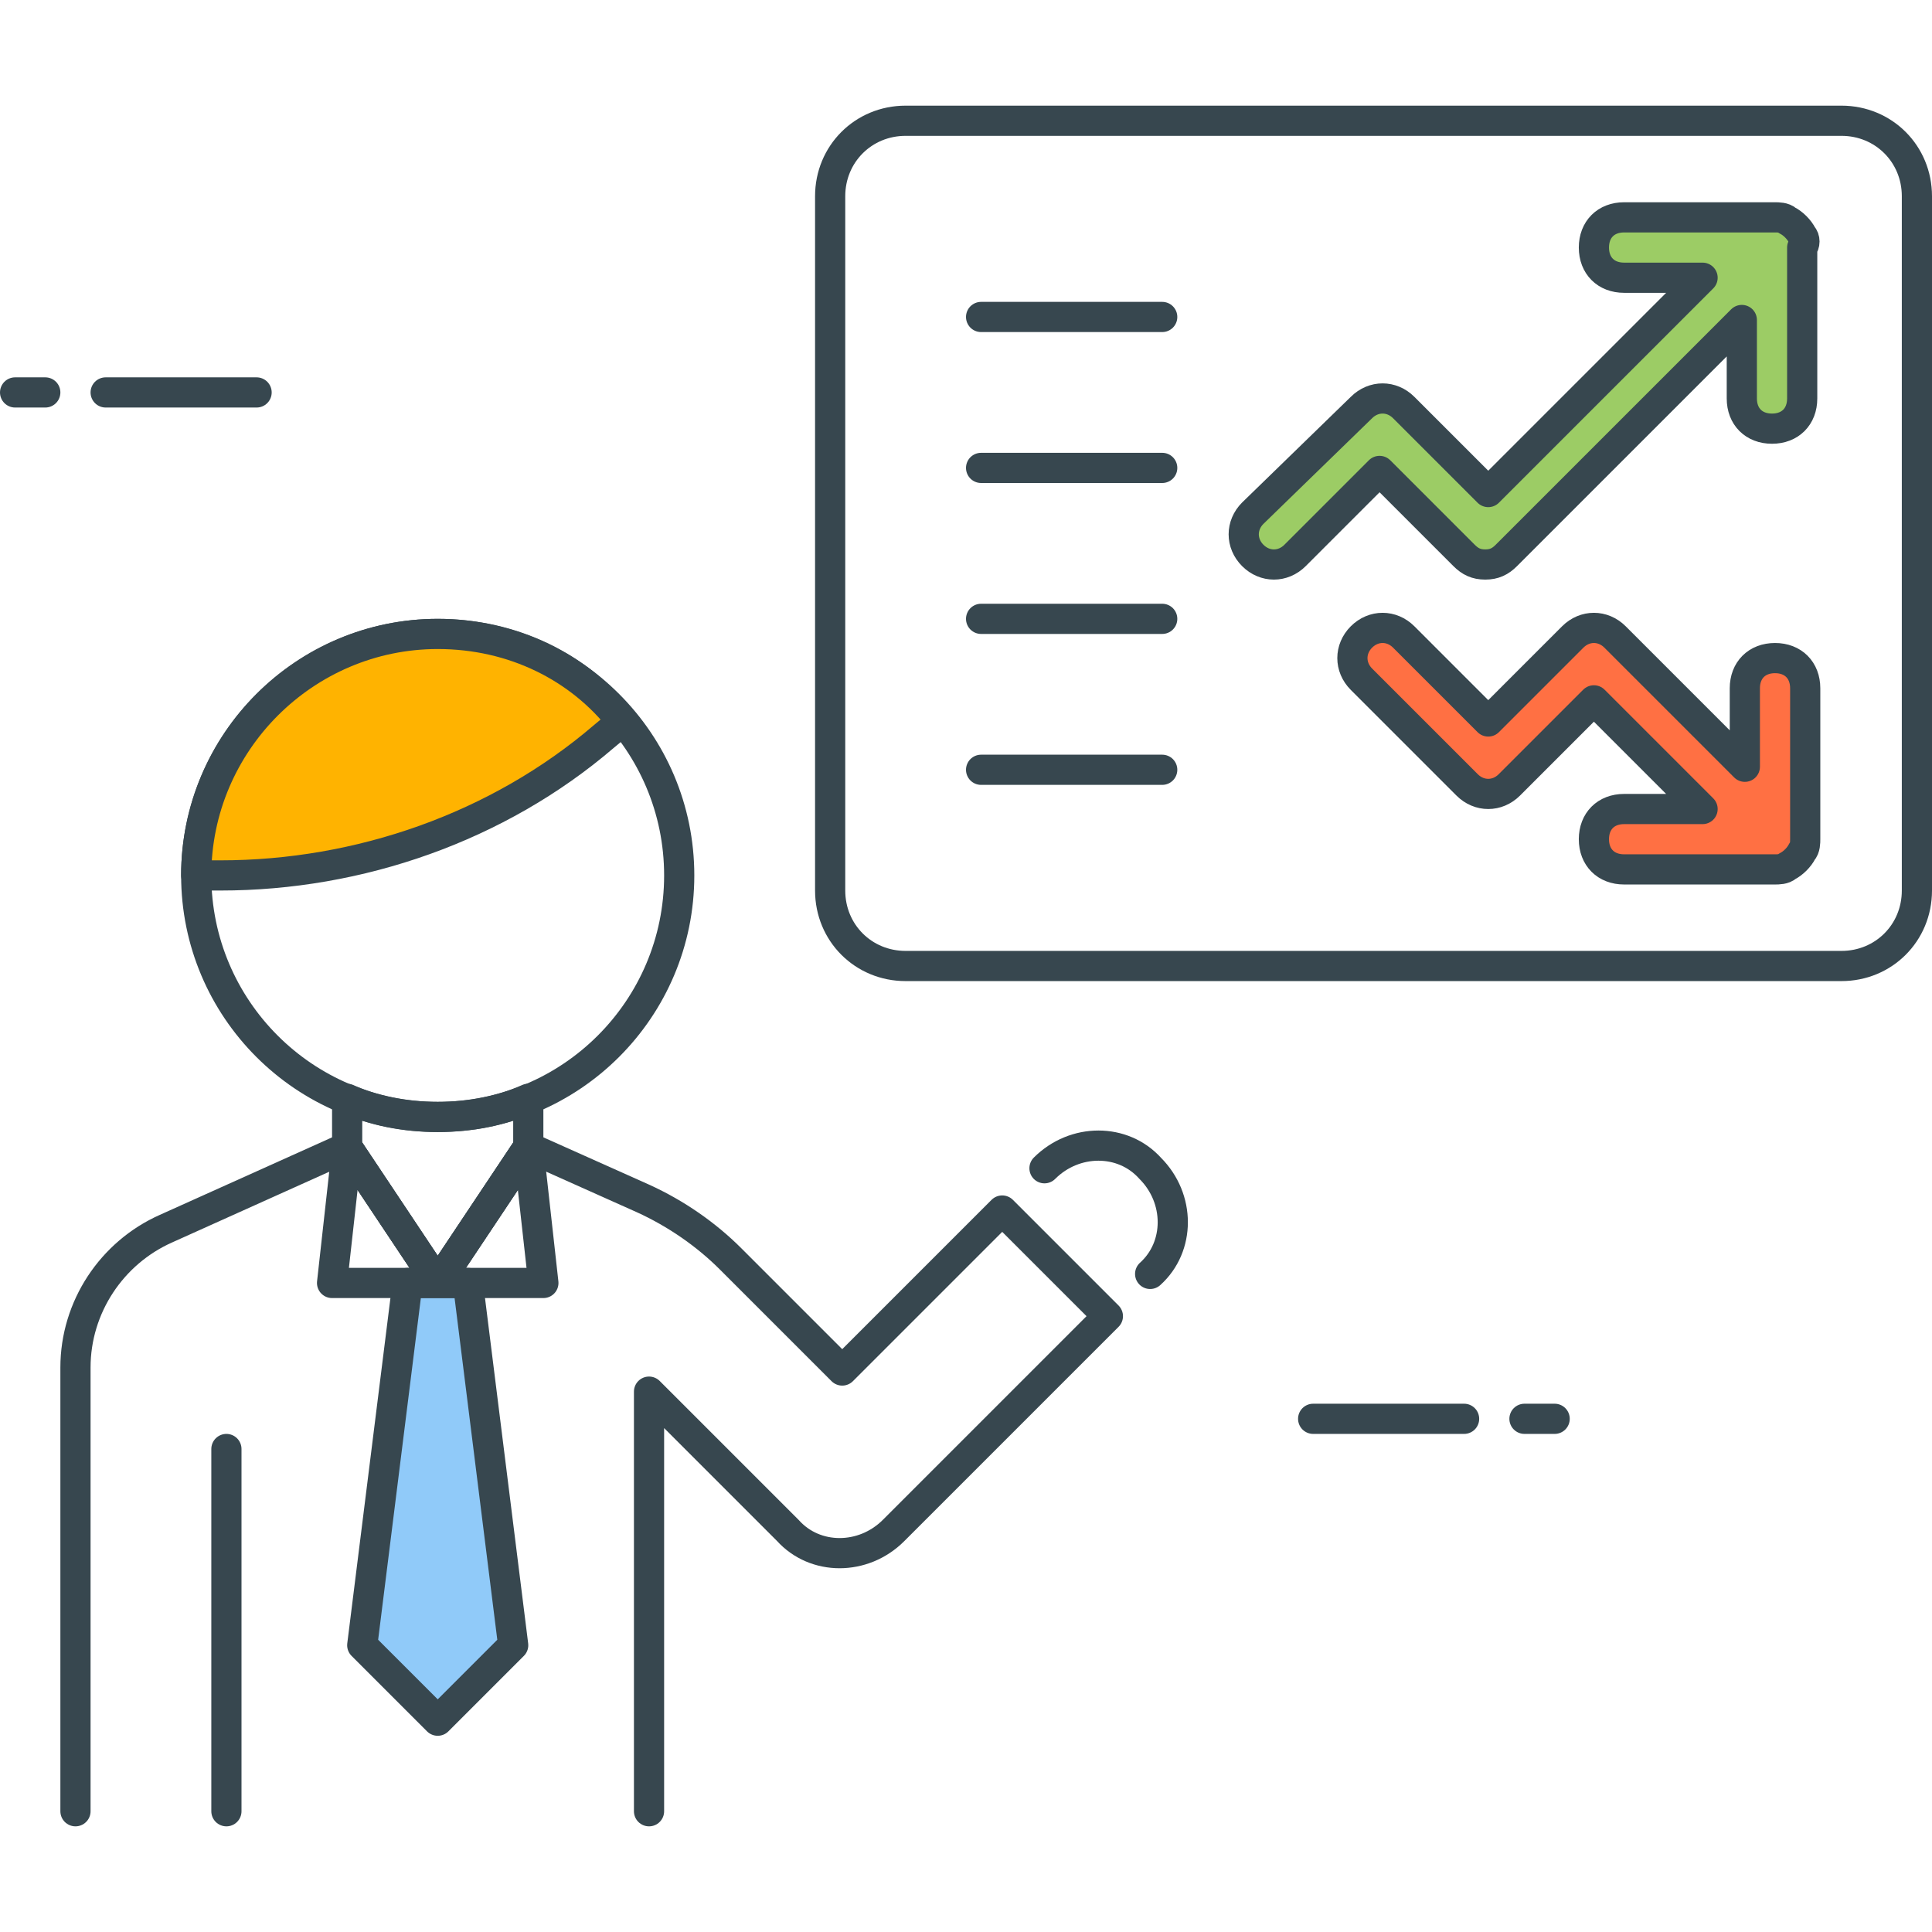 <?xml version="1.0" encoding="utf-8"?>
<!-- Generator: Adobe Illustrator 21.1.0, SVG Export Plug-In . SVG Version: 6.00 Build 0)  -->
<svg version="1.1" id="Icon_Set" xmlns="http://www.w3.org/2000/svg" xmlns:xlink="http://www.w3.org/1999/xlink" x="0px" y="0px"
	 viewBox="0 0 64 64" style="enable-background:new 0 0 64 64;" xml:space="preserve">
<style type="text/css">
	.st0{fill:none;stroke:#37474F;stroke-linecap:round;stroke-linejoin:round;stroke-miterlimit:10;}
	.st1{fill:#FFB300;stroke:#37474F;stroke-linecap:round;stroke-linejoin:round;stroke-miterlimit:10;}
	.st2{fill:#90CAF9;stroke:#37474F;stroke-linecap:round;stroke-linejoin:round;stroke-miterlimit:10;}
	.st3{fill:#FFFFFF;stroke:#37474F;stroke-linecap:round;stroke-linejoin:round;stroke-miterlimit:10;}
	.st4{fill:#FF7043;stroke:#37474F;stroke-linecap:round;stroke-linejoin:round;stroke-miterlimit:10;}
	.st5{fill:#9CCC65;stroke:#37474F;stroke-linecap:round;stroke-linejoin:round;stroke-miterlimit:10;}
	.st6{fill:#37474F;}
	.st7{fill:#37474F;stroke:#37474F;stroke-linecap:round;stroke-linejoin:round;stroke-miterlimit:10;}
	.st8{fill:none;stroke:#37474F;stroke-linecap:square;stroke-linejoin:round;stroke-miterlimit:10;}
</style>
<g id="Stocks_Up_And_Down">
	<g>
		<g>
			<g>
				<circle class="st0" cx="14.5" cy="29" r="8"/>
				<path class="st1" d="M20,24.4l0.6-0.5C19.2,22.1,17,21,14.5,21c-4.4,0-8,3.6-8,8h0.8C11.9,29,16.5,27.4,20,24.4z"/>
			</g>
			<g>
				<g>
					<path class="st0" d="M14.5,37c-1.1,0-2.1-0.2-3-0.6l0,1.6l3,4.5l3-4.5l0-1.6C16.6,36.8,15.6,37,14.5,37z"/>
					<path class="st0" d="M2.5,60V45.3c0-2,1.2-3.8,3-4.6l6-2.7l3,4.5l3-4.5l3.8,1.7c1.1,0.5,2.1,1.2,2.9,2l3.7,3.7l5.3-5.3l3.5,3.5
						l-7.1,7.1c-1,1-2.6,1-3.5,0l-4.6-4.6l0,13.9"/>
					<line class="st0" x1="7.5" y1="48" x2="7.5" y2="60"/>
					<polygon class="st2" points="17,54.5 14.5,57 12,54.5 13.5,42.5 15.5,42.5 					"/>
					<polygon class="st0" points="11.5,38 11,42.5 18,42.5 17.5,38 14.5,42.5 					"/>
				</g>
				<path class="st0" d="M34.6,38.7L34.6,38.7c1-1,2.6-1,3.5,0l0,0c1,1,1,2.6,0,3.5l0,0"/>
			</g>
		</g>
		<g>
			<line class="st0" x1="43.5" y1="47" x2="48.5" y2="47"/>
			<line class="st0" x1="50.5" y1="47" x2="51.5" y2="47"/>
		</g>
		<g>
			<line class="st0" x1="8.5" y1="13" x2="3.5" y2="13"/>
			<line class="st0" x1="1.5" y1="13" x2="0.5" y2="13"/>
		</g>
		<g>
			<path class="st0" d="M63.5,29.5c0,1.4-1.1,2.5-2.5,2.5H30c-1.4,0-2.5-1.1-2.5-2.5v-23C27.5,5.1,28.6,4,30,4h31
				c1.4,0,2.5,1.1,2.5,2.5V29.5z"/>
			<path class="st5" d="M59.7,7.8c-0.1-0.2-0.3-0.4-0.5-0.5c-0.1-0.1-0.3-0.1-0.4-0.1h-5c-0.6,0-1,0.4-1,1s0.4,1,1,1h2.6l-7.1,7.1
				l-2.8-2.8c-0.4-0.4-1-0.4-1.4,0L41.5,17c-0.4,0.4-0.4,1,0,1.4s1,0.4,1.4,0l2.8-2.8l2.8,2.8c0.2,0.2,0.4,0.3,0.7,0.3
				s0.5-0.1,0.7-0.3l7.8-7.8v2.6c0,0.6,0.4,1,1,1s1-0.4,1-1v-5C59.8,8.1,59.8,7.9,59.7,7.8z"/>
			<path class="st4" d="M59.8,22.8c0-0.6-0.4-1-1-1s-1,0.4-1,1v2.6l-4.3-4.3c-0.4-0.4-1-0.4-1.4,0l-2.8,2.8l-2.8-2.8
				c-0.4-0.4-1-0.4-1.4,0s-0.4,1,0,1.4l3.5,3.5c0.4,0.4,1,0.4,1.4,0l2.8-2.8l3.6,3.6h-2.6c-0.6,0-1,0.4-1,1s0.4,1,1,1h5
				c0.1,0,0.3,0,0.4-0.1c0.2-0.1,0.4-0.3,0.5-0.5c0.1-0.1,0.1-0.3,0.1-0.4V22.8z"/>
			<line class="st0" x1="32.5" y1="10.5" x2="38.5" y2="10.5"/>
			<line class="st0" x1="32.5" y1="15.5" x2="38.5" y2="15.5"/>
			<line class="st0" x1="32.5" y1="20.5" x2="38.5" y2="20.5"/>
			<line class="st0" x1="32.5" y1="25.5" x2="38.5" y2="25.5"/>
		</g>
	</g>
</g>
</svg>
